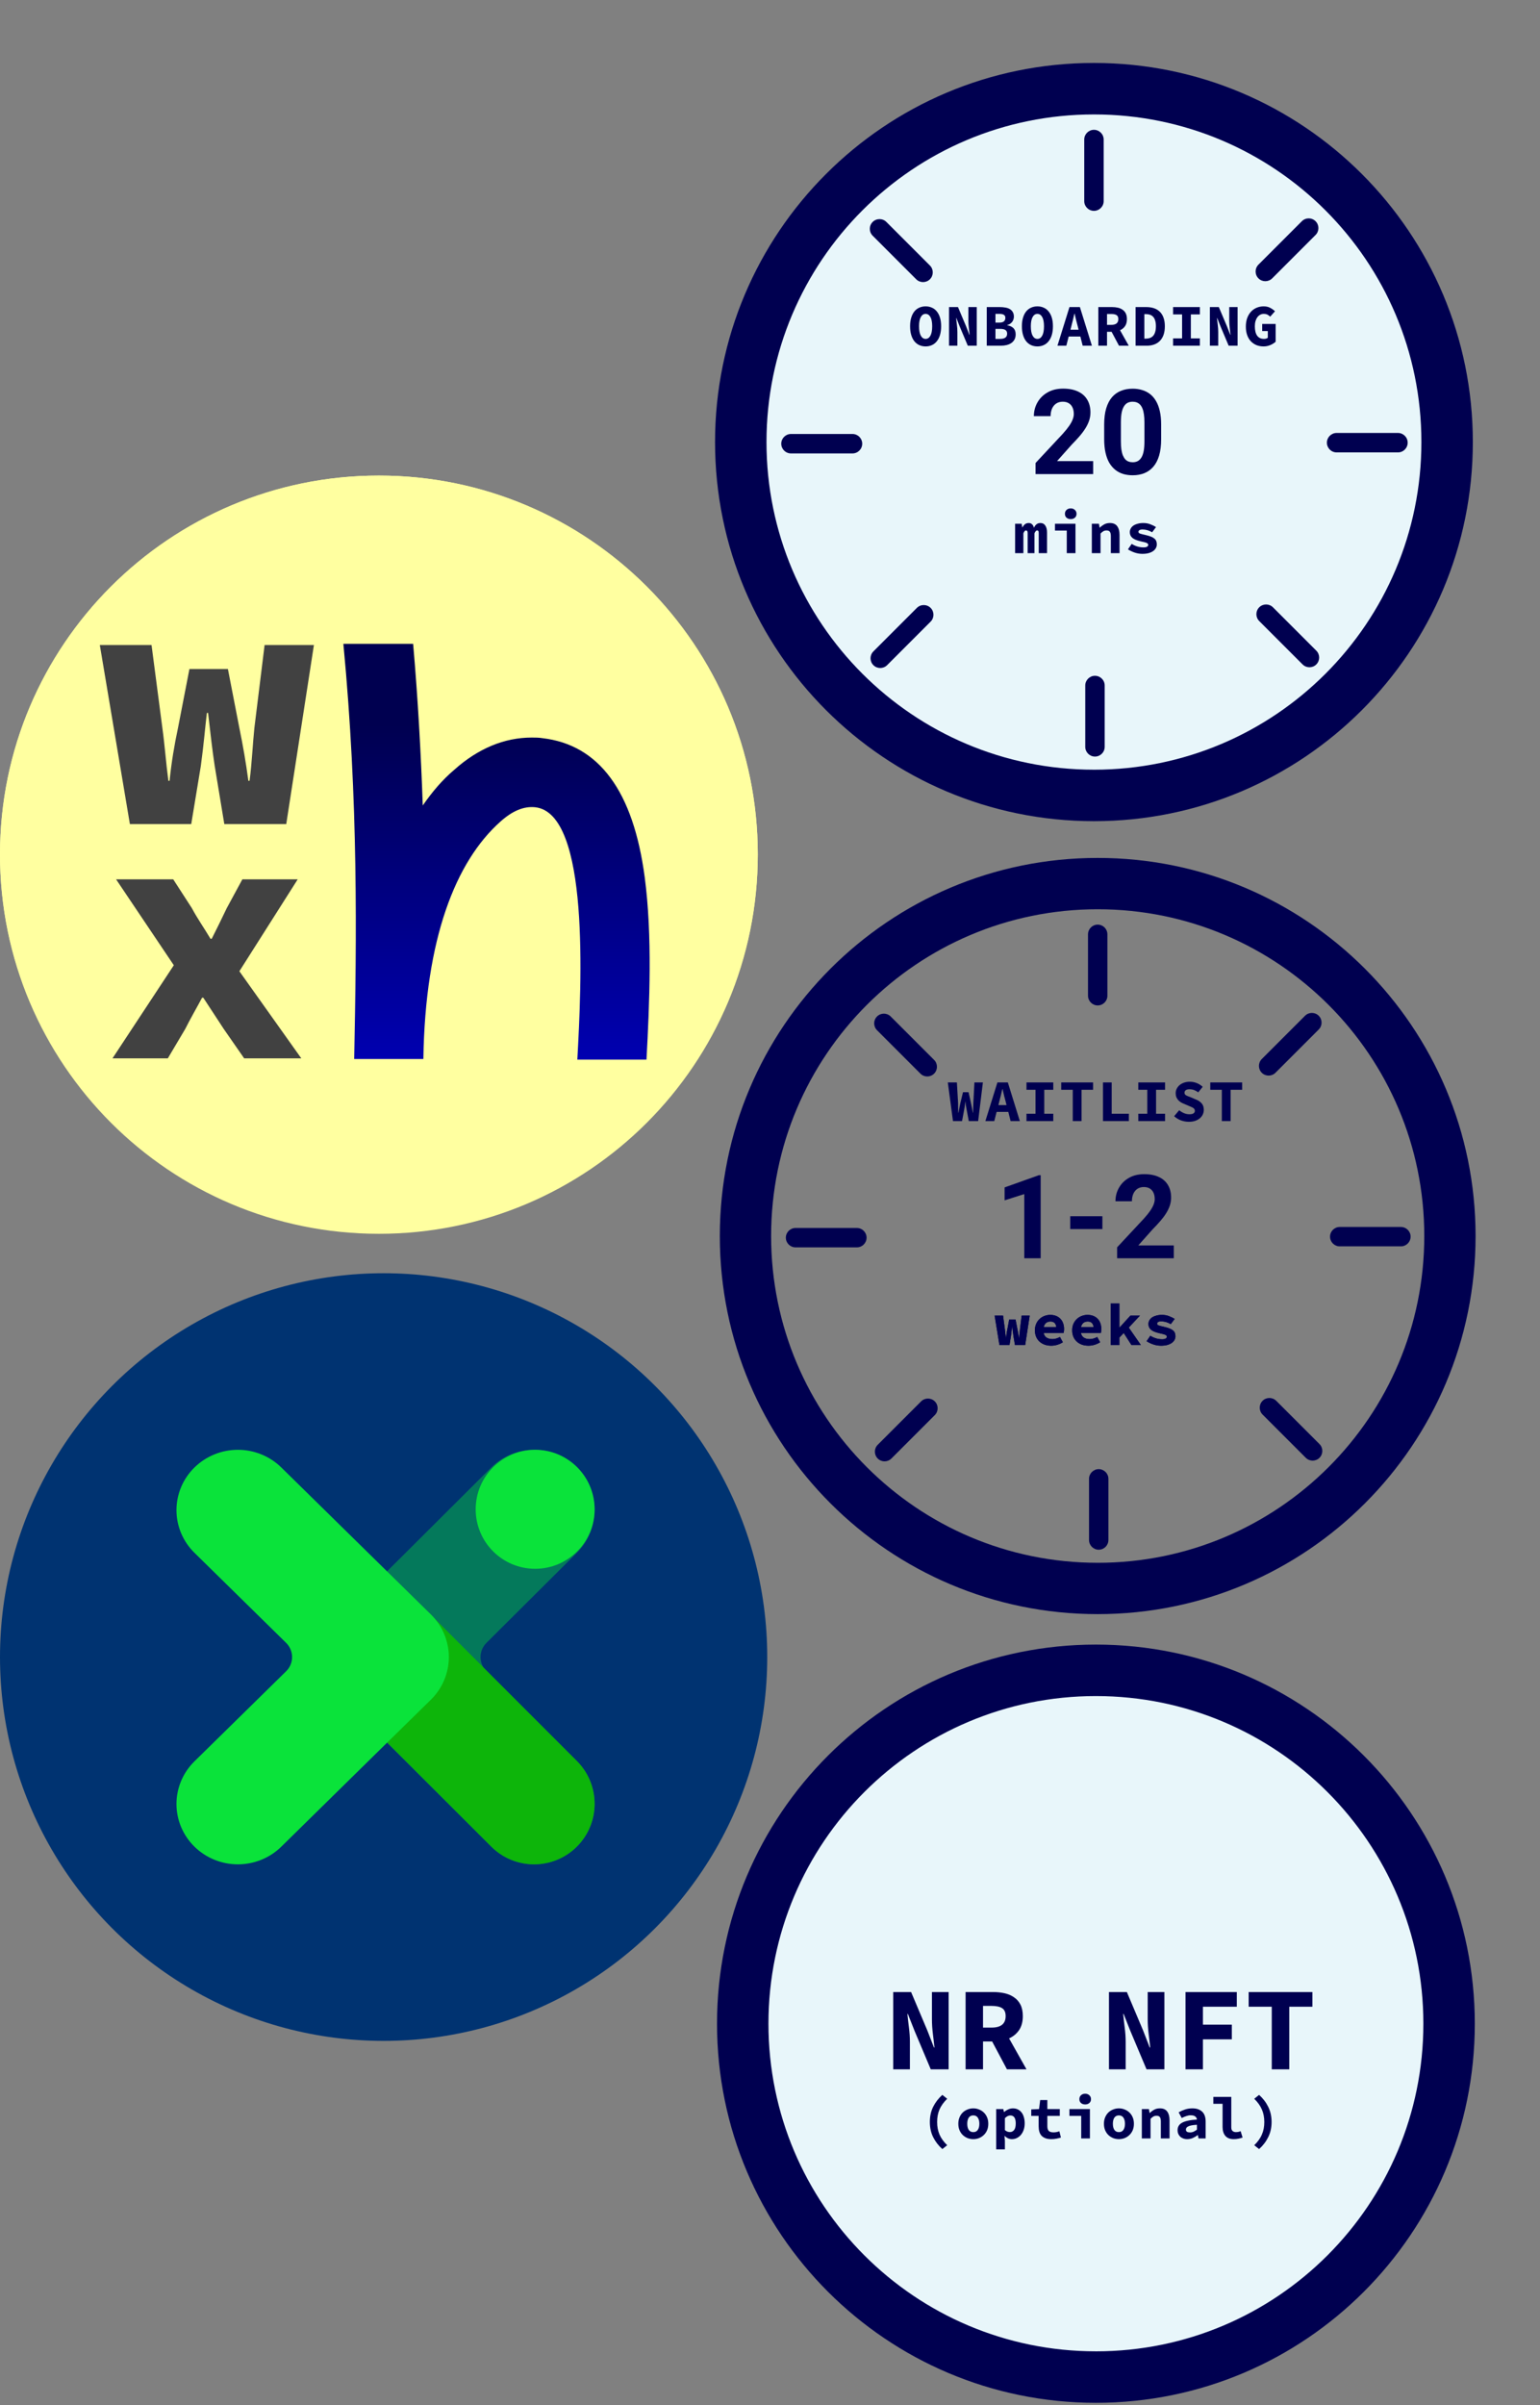 <svg width="312" height="487" viewBox="0 0 312 487" fill="none" xmlns="http://www.w3.org/2000/svg">
<rect x="0" y="0" width="312" height="487" fill="#808080" stroke="none"/>
<circle cx="77.72" cy="335.526" r="77.72" fill="#003371"/>
<path d="M116.873 297.138C115.734 296.003 114.381 295.103 112.893 294.489C111.405 293.875 109.81 293.559 108.199 293.559C106.588 293.559 104.993 293.875 103.505 294.489C102.016 295.103 100.664 296.003 99.526 297.138L69.656 326.889C68.517 328.023 67.613 329.37 66.997 330.852C66.38 332.334 66.062 333.923 66.062 335.527C66.062 337.132 66.38 338.721 66.997 340.203C67.613 341.685 68.517 343.032 69.656 344.166L99.526 373.917C100.664 375.052 102.016 375.952 103.505 376.566C104.993 377.18 106.588 377.496 108.199 377.496C109.81 377.496 111.405 377.18 112.893 376.566C114.381 375.952 115.734 375.052 116.873 373.917C118.012 372.783 118.916 371.436 119.532 369.954C120.148 368.471 120.466 366.883 120.466 365.278C120.466 363.673 120.148 362.085 119.532 360.603C118.916 359.12 118.012 357.773 116.873 356.639L98.559 338.412C98.177 338.033 97.874 337.584 97.669 337.089C97.462 336.594 97.356 336.063 97.356 335.527C97.356 334.992 97.462 334.461 97.669 333.966C97.874 333.471 98.177 333.022 98.559 332.643L116.873 314.416C118.012 313.281 118.916 311.934 119.532 310.452C120.148 308.97 120.466 307.381 120.466 305.777C120.466 304.172 120.148 302.583 119.532 301.101C118.916 299.619 118.012 298.272 116.873 297.138Z" fill="#04795B"/>
<path d="M99.528 373.903C104.318 378.693 112.084 378.693 116.874 373.903C121.664 369.114 121.664 361.347 116.874 356.558L87.001 326.684C82.211 321.894 74.445 321.894 69.655 326.684C64.865 331.474 64.865 339.24 69.655 344.03L99.528 373.903Z" fill="#0DB50A"/>
<path d="M87.289 326.889L56.992 297.138C55.837 296.003 54.465 295.103 52.956 294.489C51.446 293.875 49.828 293.559 48.194 293.559C46.56 293.559 44.942 293.875 43.433 294.489C41.923 295.103 40.552 296.003 39.397 297.138C38.241 298.272 37.325 299.619 36.699 301.101C36.074 302.583 35.752 304.172 35.752 305.777C35.752 307.381 36.074 308.97 36.699 310.452C37.325 311.934 38.241 313.281 39.397 314.416L57.959 332.643C58.346 333.022 58.652 333.471 58.862 333.966C59.071 334.461 59.179 334.992 59.179 335.527C59.179 336.063 59.071 336.594 58.862 337.089C58.652 337.584 58.346 338.033 57.959 338.412L39.397 356.639C38.241 357.773 37.325 359.12 36.699 360.603C36.074 362.085 35.752 363.673 35.752 365.278C35.752 366.883 36.074 368.471 36.699 369.954C37.325 371.436 38.241 372.783 39.397 373.917C40.552 375.052 41.923 375.952 43.433 376.566C44.942 377.18 46.56 377.496 48.194 377.496C49.828 377.496 51.446 377.18 52.956 376.566C54.465 375.952 55.837 375.052 56.992 373.917L78.484 352.799L87.289 344.166C88.444 343.032 89.361 341.685 89.986 340.203C90.611 338.721 90.933 337.132 90.933 335.527C90.933 333.923 90.611 332.334 89.986 330.852C89.361 329.37 88.444 328.023 87.289 326.889Z" fill="#0AE33A"/>
<path d="M108.42 317.652C115.073 317.652 120.466 312.258 120.466 305.605C120.466 298.952 115.073 293.559 108.42 293.559C101.767 293.559 96.373 298.952 96.373 305.605C96.373 312.258 101.767 317.652 108.42 317.652Z" fill="#0AE33A"/>
<path d="M76.762 249.591C119.157 249.591 153.524 215.275 153.524 172.944C153.524 130.613 119.157 96.297 76.762 96.297C34.367 96.297 0 130.613 0 172.944C0 215.275 34.367 249.591 76.762 249.591Z" fill="#FFFFA0"/>
<path d="M109.897 149.464C109.166 149.343 108.435 149.343 107.704 149.343C102.221 149.343 96.86 151.532 91.986 155.912C89.671 157.859 87.599 160.292 85.65 163.09C85.284 152.627 84.675 141.556 83.7 130.363H69.566C72.612 162.239 72.247 189.978 71.76 214.31V214.432H85.772C86.137 189.978 92.351 174.405 101.368 166.375C103.805 164.185 106.12 163.212 108.435 163.455C119.523 164.672 117.817 199.224 116.964 214.553H130.976C131.585 203.239 132.194 189.491 130.611 177.568C128.295 160.17 121.35 150.802 109.897 149.464Z" fill="url(#paint0_linear_0_1)"/>
<path d="M20.223 130.604H30.701L32.895 147.393C33.382 150.921 33.626 154.449 34.113 158.099H34.357C34.722 154.449 35.331 150.799 36.062 147.393L38.377 135.47H46.175L48.491 147.393C49.222 150.921 49.831 154.449 50.318 158.099H50.562C51.049 154.449 51.171 150.921 51.537 147.393L53.608 130.604H63.599L57.994 166.859H45.444L43.495 155.058C43.008 151.894 42.642 148.488 42.155 144.351H41.911C41.545 147.393 41.302 150.556 40.693 155.058L38.743 166.859H26.315L20.223 130.604Z" fill="#414141"/>
<path d="M35.215 195.445L23.518 178.047H35.093L38.871 183.887C39.967 185.955 41.429 188.023 42.648 190.091H42.892C43.866 188.145 44.963 185.955 45.938 183.887L49.105 178.047H60.315L48.496 196.661L61.046 214.302H49.471L45.328 208.341C43.988 206.272 42.526 204.082 41.186 202.014H40.942C39.845 204.082 38.627 206.151 37.53 208.341L33.997 214.302H22.787L35.215 195.445Z" fill="#414141"/>
<path d="M76.762 249.824C119.157 249.824 153.524 215.456 153.524 173.061C153.524 130.665 119.157 96.297 76.762 96.297C34.367 96.297 0 130.665 0 173.061C0 215.456 34.367 249.824 76.762 249.824Z" fill="#FFFFA0"/>
<path d="M109.897 149.464C109.166 149.343 108.435 149.343 107.704 149.343C102.221 149.343 96.86 151.532 91.986 155.912C89.671 157.859 87.599 160.292 85.65 163.09C85.284 152.627 84.675 141.556 83.7 130.363H69.566C72.612 162.239 72.247 189.978 71.76 214.31V214.432H85.772C86.137 189.978 92.351 174.405 101.368 166.375C103.805 164.185 106.12 163.212 108.435 163.455C119.523 164.672 117.817 199.224 116.964 214.553H130.976C131.585 203.239 132.194 189.491 130.611 177.568C128.295 160.17 121.35 150.802 109.897 149.464Z" fill="url(#paint1_linear_0_1)"/>
<path d="M20.223 130.604H30.701L32.895 147.393C33.382 150.921 33.626 154.449 34.113 158.099H34.357C34.722 154.449 35.331 150.799 36.062 147.393L38.377 135.47H46.175L48.491 147.393C49.222 150.921 49.831 154.449 50.318 158.099H50.562C51.049 154.449 51.171 150.921 51.537 147.393L53.608 130.604H63.599L57.994 166.859H45.444L43.495 155.058C43.008 151.894 42.642 148.488 42.155 144.351H41.911C41.545 147.393 41.302 150.556 40.693 155.058L38.743 166.859H26.315L20.223 130.604Z" fill="#414141"/>
<path d="M35.215 195.445L23.518 178.047H35.093L38.871 183.887C39.967 185.955 41.429 188.023 42.648 190.091H42.892C43.866 188.145 44.963 185.955 45.938 183.887L49.105 178.047H60.315L48.496 196.661L61.046 214.302H49.471L45.328 208.341C43.988 206.272 42.526 204.082 41.186 202.014H40.942C39.845 204.082 38.627 206.151 37.53 208.341L33.997 214.302H22.787L35.215 195.445Z" fill="#414141"/>
<circle cx="223.005" cy="409.917" r="69.013" fill="#E8F6FA"/>
<path d="M222.028 333C179.634 333 145.266 367.368 145.266 409.763C145.266 452.158 179.634 486.526 222.028 486.526C264.423 486.526 298.791 452.158 298.791 409.763C298.791 367.368 264.423 333 222.028 333ZM222.028 476.102C185.389 476.102 155.687 446.4 155.687 409.761C155.687 373.122 185.389 343.422 222.028 343.422C258.667 343.422 288.37 373.124 288.37 409.763C288.37 446.402 258.667 476.104 222.028 476.104V476.102Z" fill="#000050"/>
<path d="M180.961 419V403.352H184.585L187.873 411.128L189.217 414.584H189.313C189.233 413.752 189.129 412.832 189.001 411.824C188.873 410.8 188.809 409.824 188.809 408.896V403.352H192.193V419H188.569L185.281 411.2L183.937 407.792H183.841C183.921 408.656 184.025 409.584 184.153 410.576C184.281 411.568 184.345 412.528 184.345 413.456V419H180.961ZM195.628 419V403.352H201.172C202.004 403.352 202.78 403.432 203.5 403.592C204.236 403.752 204.876 404.024 205.42 404.408C205.98 404.776 206.42 405.272 206.74 405.896C207.06 406.52 207.22 407.296 207.22 408.224C207.22 409.376 206.964 410.328 206.452 411.08C205.94 411.816 205.268 412.368 204.436 412.736L207.964 419H204.004L201.004 413.36H199.156V419H195.628ZM199.156 410.552H200.884C202.788 410.552 203.74 409.776 203.74 408.224C203.74 407.456 203.5 406.92 203.02 406.616C202.54 406.312 201.828 406.16 200.884 406.16H199.156V410.552ZM224.674 419V403.352H228.298L231.586 411.128L232.93 414.584H233.026C232.946 413.752 232.842 412.832 232.714 411.824C232.586 410.8 232.522 409.824 232.522 408.896V403.352H235.906V419H232.282L228.994 411.2L227.65 407.792H227.554C227.634 408.656 227.738 409.584 227.866 410.576C227.994 411.568 228.058 412.528 228.058 413.456V419H224.674ZM240.181 419V403.352H250.573V406.328H243.709V409.952H249.565V412.928H243.709V419H240.181ZM257.656 419V406.328H252.976V403.352H265.888V406.328H261.208V419H257.656Z" fill="#000050"/>
<path d="M190.916 435.148C190.132 434.452 189.512 433.648 189.056 432.736C188.608 431.824 188.384 430.8 188.384 429.664C188.384 428.528 188.608 427.504 189.056 426.592C189.512 425.68 190.132 424.876 190.916 424.18L191.9 424.96C191.188 425.656 190.668 426.38 190.34 427.132C190.02 427.876 189.86 428.72 189.86 429.664C189.86 430.136 189.9 430.584 189.98 431.008C190.06 431.424 190.18 431.824 190.34 432.208C190.508 432.592 190.72 432.96 190.976 433.312C191.232 433.672 191.54 434.024 191.9 434.368L190.916 435.148ZM197.188 433.144C196.796 433.144 196.416 433.076 196.048 432.94C195.688 432.796 195.364 432.592 195.076 432.328C194.796 432.064 194.572 431.74 194.404 431.356C194.236 430.964 194.152 430.52 194.152 430.024C194.152 429.528 194.236 429.088 194.404 428.704C194.572 428.312 194.796 427.984 195.076 427.72C195.364 427.456 195.688 427.256 196.048 427.12C196.416 426.976 196.796 426.904 197.188 426.904C197.58 426.904 197.956 426.976 198.316 427.12C198.684 427.256 199.008 427.456 199.288 427.72C199.576 427.984 199.804 428.312 199.972 428.704C200.14 429.088 200.224 429.528 200.224 430.024C200.224 430.52 200.14 430.964 199.972 431.356C199.804 431.74 199.576 432.064 199.288 432.328C199.008 432.592 198.684 432.796 198.316 432.94C197.956 433.076 197.58 433.144 197.188 433.144ZM197.188 431.716C197.596 431.716 197.9 431.564 198.1 431.26C198.308 430.956 198.412 430.544 198.412 430.024C198.412 429.504 198.308 429.092 198.1 428.788C197.9 428.484 197.596 428.332 197.188 428.332C196.78 428.332 196.472 428.484 196.264 428.788C196.064 429.092 195.964 429.504 195.964 430.024C195.964 430.544 196.064 430.956 196.264 431.26C196.472 431.564 196.78 431.716 197.188 431.716ZM201.827 435.208V427.048H203.267L203.399 427.648H203.435C203.675 427.432 203.951 427.256 204.263 427.12C204.575 426.976 204.891 426.904 205.211 426.904C205.579 426.904 205.911 426.976 206.207 427.12C206.503 427.264 206.755 427.468 206.963 427.732C207.171 427.996 207.327 428.316 207.431 428.692C207.543 429.06 207.599 429.472 207.599 429.928C207.599 430.44 207.527 430.896 207.383 431.296C207.239 431.688 207.047 432.024 206.807 432.304C206.567 432.576 206.291 432.784 205.979 432.928C205.675 433.072 205.355 433.144 205.019 433.144C204.475 433.144 203.987 432.928 203.555 432.496H203.507L203.591 433.468V435.208H201.827ZM204.611 431.704C204.947 431.704 205.227 431.568 205.451 431.296C205.675 431.016 205.787 430.568 205.787 429.952C205.787 428.88 205.423 428.344 204.695 428.344C204.319 428.344 203.951 428.528 203.591 428.896V431.308C203.759 431.452 203.931 431.556 204.107 431.62C204.291 431.676 204.459 431.704 204.611 431.704ZM212.995 433.144C212.523 433.144 212.123 433.08 211.795 432.952C211.467 432.824 211.199 432.648 210.991 432.424C210.791 432.192 210.647 431.916 210.559 431.596C210.471 431.276 210.427 430.92 210.427 430.528V428.428H208.927V427.12L210.511 427.048L210.739 425.224H212.191V427.048H214.711V428.428H212.191V430.516C212.191 430.972 212.291 431.296 212.491 431.488C212.691 431.672 213.011 431.764 213.451 431.764C213.675 431.764 213.879 431.744 214.063 431.704C214.255 431.664 214.443 431.612 214.627 431.548L214.939 432.82C214.675 432.9 214.383 432.972 214.063 433.036C213.751 433.108 213.395 433.144 212.995 433.144ZM219.051 433V428.428H216.663V427.048H220.815V433H219.051ZM219.855 426.112C219.511 426.112 219.227 426.016 219.003 425.824C218.787 425.632 218.679 425.372 218.679 425.044C218.679 424.716 218.787 424.452 219.003 424.252C219.227 424.044 219.511 423.94 219.855 423.94C220.199 423.94 220.479 424.044 220.695 424.252C220.919 424.452 221.031 424.716 221.031 425.044C221.031 425.372 220.919 425.632 220.695 425.824C220.479 426.016 220.199 426.112 219.855 426.112ZM226.69 433.144C226.298 433.144 225.918 433.076 225.55 432.94C225.19 432.796 224.866 432.592 224.578 432.328C224.298 432.064 224.074 431.74 223.906 431.356C223.738 430.964 223.654 430.52 223.654 430.024C223.654 429.528 223.738 429.088 223.906 428.704C224.074 428.312 224.298 427.984 224.578 427.72C224.866 427.456 225.19 427.256 225.55 427.12C225.918 426.976 226.298 426.904 226.69 426.904C227.082 426.904 227.458 426.976 227.818 427.12C228.186 427.256 228.51 427.456 228.79 427.72C229.078 427.984 229.306 428.312 229.474 428.704C229.642 429.088 229.726 429.528 229.726 430.024C229.726 430.52 229.642 430.964 229.474 431.356C229.306 431.74 229.078 432.064 228.79 432.328C228.51 432.592 228.186 432.796 227.818 432.94C227.458 433.076 227.082 433.144 226.69 433.144ZM226.69 431.716C227.098 431.716 227.402 431.564 227.602 431.26C227.81 430.956 227.914 430.544 227.914 430.024C227.914 429.504 227.81 429.092 227.602 428.788C227.402 428.484 227.098 428.332 226.69 428.332C226.282 428.332 225.974 428.484 225.766 428.788C225.566 429.092 225.466 429.504 225.466 430.024C225.466 430.544 225.566 430.956 225.766 431.26C225.974 431.564 226.282 431.716 226.69 431.716ZM231.33 433V427.048H232.77L232.902 427.84H232.95C233.206 427.584 233.498 427.364 233.826 427.18C234.162 426.996 234.554 426.904 235.002 426.904C235.674 426.904 236.166 427.12 236.478 427.552C236.79 427.984 236.946 428.576 236.946 429.328V433H235.182V429.556C235.182 429.156 235.118 428.864 234.99 428.68C234.862 428.496 234.634 428.404 234.306 428.404C234.066 428.404 233.854 428.456 233.67 428.56C233.494 428.664 233.302 428.82 233.094 429.028V433H231.33ZM240.529 433.144C240.225 433.144 239.953 433.096 239.713 433C239.473 432.912 239.269 432.788 239.101 432.628C238.933 432.46 238.801 432.268 238.705 432.052C238.617 431.836 238.573 431.6 238.573 431.344C238.573 431.008 238.645 430.716 238.789 430.468C238.933 430.212 239.161 429.996 239.473 429.82C239.793 429.644 240.201 429.504 240.697 429.4C241.193 429.288 241.793 429.212 242.497 429.172C242.465 428.9 242.345 428.688 242.137 428.536C241.937 428.384 241.633 428.308 241.225 428.308C240.937 428.308 240.645 428.36 240.349 428.464C240.061 428.56 239.749 428.692 239.413 428.86L238.789 427.708C239.197 427.476 239.633 427.284 240.097 427.132C240.569 426.98 241.061 426.904 241.573 426.904C242.405 426.904 243.061 427.124 243.541 427.564C244.021 428.004 244.261 428.68 244.261 429.592V433H242.821L242.689 432.328H242.641C242.337 432.56 242.005 432.756 241.645 432.916C241.285 433.068 240.913 433.144 240.529 433.144ZM241.093 431.776C241.357 431.776 241.605 431.724 241.837 431.62C242.069 431.508 242.289 431.372 242.497 431.212V430.228C242.057 430.252 241.693 430.292 241.405 430.348C241.117 430.404 240.889 430.476 240.721 430.564C240.553 430.644 240.433 430.74 240.361 430.852C240.297 430.964 240.265 431.084 240.265 431.212C240.265 431.404 240.337 431.548 240.481 431.644C240.633 431.732 240.837 431.776 241.093 431.776ZM249.957 433.144C249.205 433.144 248.637 432.924 248.253 432.484C247.877 432.036 247.689 431.432 247.689 430.672V425.98H245.817V424.588H249.453V430.744C249.453 430.928 249.477 431.084 249.525 431.212C249.581 431.332 249.653 431.432 249.741 431.512C249.837 431.584 249.941 431.636 250.053 431.668C250.173 431.7 250.297 431.716 250.425 431.716C250.561 431.716 250.701 431.704 250.845 431.68C250.997 431.648 251.165 431.596 251.349 431.524L251.745 432.82C251.585 432.868 251.437 432.912 251.301 432.952C251.165 432.992 251.029 433.024 250.893 433.048C250.757 433.08 250.613 433.104 250.461 433.12C250.309 433.136 250.141 433.144 249.957 433.144ZM255.088 435.148L254.104 434.368C254.464 434.024 254.772 433.672 255.028 433.312C255.284 432.96 255.492 432.592 255.652 432.208C255.82 431.824 255.944 431.424 256.024 431.008C256.104 430.584 256.144 430.136 256.144 429.664C256.144 428.72 255.98 427.876 255.652 427.132C255.332 426.38 254.816 425.656 254.104 424.96L255.088 424.18C255.872 424.876 256.488 425.68 256.936 426.592C257.392 427.504 257.62 428.528 257.62 429.664C257.62 430.8 257.392 431.824 256.936 432.736C256.488 433.648 255.872 434.452 255.088 435.148Z" fill="#000050"/>
<circle cx="223.728" cy="89.982" r="69.013" fill="#E8F6FA"/>
<path d="M221.632 42.693C222.717 42.693 223.6 41.811 223.6 40.726V28.253C223.6 27.168 222.717 26.285 221.632 26.285C220.547 26.285 219.664 27.168 219.664 28.253V40.726C219.664 41.811 220.547 42.693 221.632 42.693Z" fill="#000050"/>
<path d="M172.714 87.875H160.249C159.164 87.875 158.281 88.758 158.281 89.843C158.281 90.928 159.164 91.811 160.249 91.811H172.714C173.799 91.811 174.682 90.928 174.682 89.843C174.682 88.758 173.799 87.875 172.714 87.875Z" fill="#000050"/>
<path d="M221.839 136.834C220.754 136.834 219.871 137.717 219.871 138.802V151.224C219.871 152.309 220.754 153.192 221.839 153.192C222.924 153.192 223.807 152.309 223.807 151.224V138.802C223.807 137.717 222.924 136.834 221.839 136.834Z" fill="#000050"/>
<path d="M283.224 87.668H270.794C269.709 87.668 268.826 88.551 268.826 89.636C268.826 90.721 269.709 91.604 270.794 91.604H283.224C284.309 91.604 285.192 90.721 285.192 89.636C285.192 88.551 284.309 87.668 283.224 87.668Z" fill="#000050"/>
<path d="M188.4 56.545C189.167 55.778 189.167 54.529 188.4 53.762L179.581 44.943C178.813 44.175 177.565 44.175 176.798 44.943C176.03 45.71 176.03 46.958 176.798 47.725L185.617 56.545C186.385 57.312 187.633 57.312 188.4 56.545Z" fill="#000050"/>
<path d="M185.758 123.088L176.944 131.902C176.177 132.669 176.177 133.917 176.944 134.684C177.712 135.452 178.96 135.452 179.727 134.684L188.541 125.87C189.308 125.103 189.308 123.855 188.541 123.088C187.774 122.32 186.525 122.32 185.758 123.088Z" fill="#000050"/>
<path d="M255.116 122.968C254.349 123.735 254.349 124.983 255.116 125.751L263.9 134.535C264.667 135.302 265.916 135.302 266.683 134.535C267.45 133.767 267.45 132.519 266.683 131.752L257.899 122.968C257.132 122.201 255.883 122.201 255.116 122.968Z" fill="#000050"/>
<path d="M263.749 44.794L254.96 53.583C254.192 54.35 254.192 55.599 254.96 56.366C255.727 57.133 256.975 57.133 257.743 56.366L266.532 47.577C267.3 46.809 267.3 45.561 266.532 44.794C265.765 44.026 264.517 44.026 263.749 44.794Z" fill="#000050"/>
<path d="M221.63 12.748C179.235 12.748 144.867 47.116 144.867 89.511C144.867 131.906 179.235 166.274 221.63 166.274C264.025 166.274 298.393 131.906 298.393 89.511C298.393 47.116 264.025 12.748 221.63 12.748ZM221.63 155.85C184.991 155.85 155.289 126.148 155.289 89.509C155.289 52.87 184.991 23.17 221.63 23.17C258.269 23.17 287.971 52.872 287.971 89.511C287.971 126.15 258.269 155.852 221.63 155.852V155.85Z" fill="#000050"/>
<path d="M221.472 93.363V96H209.8V93.75L215.32 87.832C215.875 87.215 216.312 86.672 216.633 86.203C216.953 85.727 217.183 85.301 217.324 84.926C217.472 84.543 217.547 84.18 217.547 83.836C217.547 83.32 217.461 82.879 217.289 82.512C217.117 82.137 216.863 81.848 216.527 81.644C216.199 81.441 215.793 81.34 215.308 81.34C214.793 81.34 214.347 81.465 213.972 81.715C213.605 81.965 213.324 82.312 213.129 82.758C212.941 83.203 212.847 83.707 212.847 84.269H209.461C209.461 83.254 209.703 82.324 210.187 81.481C210.672 80.629 211.355 79.953 212.238 79.453C213.121 78.945 214.168 78.691 215.379 78.691C216.574 78.691 217.582 78.887 218.402 79.277C219.23 79.66 219.855 80.215 220.277 80.941C220.707 81.66 220.922 82.519 220.922 83.519C220.922 84.082 220.832 84.633 220.652 85.172C220.472 85.703 220.215 86.234 219.879 86.766C219.55 87.289 219.152 87.82 218.683 88.359C218.215 88.898 217.695 89.457 217.125 90.035L214.16 93.363H221.472ZM235.246 85.969V88.922C235.246 90.203 235.11 91.309 234.836 92.238C234.563 93.16 234.168 93.918 233.653 94.512C233.145 95.098 232.539 95.531 231.836 95.812C231.133 96.094 230.352 96.234 229.492 96.234C228.805 96.234 228.164 96.148 227.571 95.977C226.977 95.797 226.442 95.519 225.965 95.144C225.496 94.769 225.09 94.297 224.746 93.727C224.41 93.148 224.153 92.461 223.973 91.664C223.793 90.867 223.703 89.953 223.703 88.922V85.969C223.703 84.688 223.84 83.59 224.114 82.676C224.395 81.754 224.789 81 225.297 80.414C225.813 79.828 226.422 79.398 227.125 79.125C227.828 78.844 228.61 78.703 229.469 78.703C230.157 78.703 230.793 78.793 231.379 78.973C231.973 79.144 232.508 79.414 232.985 79.781C233.461 80.148 233.867 80.621 234.203 81.199C234.539 81.769 234.797 82.453 234.977 83.25C235.157 84.039 235.246 84.945 235.246 85.969ZM231.86 89.367V85.512C231.86 84.894 231.825 84.356 231.754 83.894C231.692 83.434 231.594 83.043 231.461 82.723C231.328 82.394 231.164 82.129 230.969 81.926C230.774 81.723 230.551 81.574 230.301 81.481C230.051 81.387 229.774 81.34 229.469 81.34C229.086 81.34 228.746 81.414 228.45 81.562C228.16 81.711 227.914 81.949 227.711 82.277C227.508 82.598 227.352 83.027 227.242 83.566C227.141 84.098 227.09 84.746 227.09 85.512V89.367C227.09 89.984 227.121 90.527 227.184 90.996C227.254 91.465 227.356 91.867 227.489 92.203C227.629 92.531 227.793 92.801 227.981 93.012C228.176 93.215 228.399 93.363 228.649 93.457C228.907 93.551 229.188 93.598 229.492 93.598C229.867 93.598 230.2 93.523 230.489 93.375C230.785 93.219 231.035 92.977 231.239 92.648C231.45 92.312 231.606 91.875 231.707 91.336C231.809 90.797 231.86 90.141 231.86 89.367Z" fill="#000050"/>
<path d="M205.657 112V106.048H206.989L207.109 106.78H207.157C207.269 106.54 207.425 106.336 207.625 106.168C207.825 105.992 208.097 105.904 208.441 105.904C208.697 105.904 208.913 105.988 209.089 106.156C209.273 106.316 209.401 106.556 209.473 106.876C209.585 106.604 209.745 106.376 209.953 106.192C210.169 106 210.449 105.904 210.793 105.904C211.225 105.904 211.553 106.076 211.777 106.42C212.009 106.756 212.125 107.224 212.125 107.824V112H210.445V107.944C210.445 107.76 210.421 107.624 210.373 107.536C210.325 107.448 210.241 107.404 210.121 107.404C210.009 107.404 209.913 107.452 209.833 107.548C209.753 107.644 209.669 107.788 209.581 107.98V112H208.201V107.944C208.201 107.584 208.089 107.404 207.865 107.404C207.753 107.404 207.657 107.452 207.577 107.548C207.497 107.644 207.417 107.788 207.337 107.98V112H205.657ZM216.123 112V107.428H213.735V106.048H217.887V112H216.123ZM216.927 105.112C216.583 105.112 216.299 105.016 216.075 104.824C215.859 104.632 215.751 104.372 215.751 104.044C215.751 103.716 215.859 103.452 216.075 103.252C216.299 103.044 216.583 102.94 216.927 102.94C217.271 102.94 217.551 103.044 217.767 103.252C217.991 103.452 218.103 103.716 218.103 104.044C218.103 104.372 217.991 104.632 217.767 104.824C217.551 105.016 217.271 105.112 216.927 105.112ZM221.201 112V106.048H222.641L222.773 106.84H222.821C223.077 106.584 223.369 106.364 223.697 106.18C224.033 105.996 224.425 105.904 224.873 105.904C225.545 105.904 226.037 106.12 226.349 106.552C226.661 106.984 226.817 107.576 226.817 108.328V112H225.053V108.556C225.053 108.156 224.989 107.864 224.861 107.68C224.733 107.496 224.505 107.404 224.177 107.404C223.937 107.404 223.725 107.456 223.541 107.56C223.365 107.664 223.173 107.82 222.965 108.028V112H221.201ZM231.439 112.144C230.903 112.144 230.379 112.056 229.867 111.88C229.355 111.704 228.907 111.488 228.523 111.232L229.279 110.128C229.647 110.36 230.031 110.536 230.431 110.656C230.831 110.776 231.247 110.836 231.679 110.836C232.007 110.836 232.247 110.788 232.399 110.692C232.551 110.596 232.627 110.476 232.627 110.332C232.627 110.252 232.603 110.18 232.555 110.116C232.515 110.052 232.439 109.996 232.327 109.948C232.223 109.892 232.075 109.84 231.883 109.792C231.691 109.744 231.451 109.688 231.163 109.624C230.355 109.448 229.775 109.212 229.423 108.916C229.071 108.612 228.895 108.228 228.895 107.764C228.895 107.492 228.959 107.24 229.087 107.008C229.215 106.776 229.395 106.58 229.627 106.42C229.867 106.26 230.155 106.136 230.491 106.048C230.827 105.952 231.207 105.904 231.631 105.904C232.167 105.904 232.651 105.992 233.083 106.168C233.523 106.336 233.899 106.52 234.211 106.72L233.419 107.776C233.115 107.592 232.799 107.452 232.471 107.356C232.143 107.26 231.811 107.212 231.475 107.212C231.195 107.212 230.987 107.256 230.851 107.344C230.715 107.432 230.647 107.544 230.647 107.68C230.647 107.848 230.751 107.968 230.959 108.04C231.167 108.112 231.523 108.204 232.027 108.316C232.483 108.42 232.863 108.532 233.167 108.652C233.471 108.772 233.711 108.908 233.887 109.06C234.063 109.212 234.187 109.384 234.259 109.576C234.331 109.768 234.367 109.984 234.367 110.224C234.367 110.496 234.303 110.748 234.175 110.98C234.047 111.212 233.859 111.416 233.611 111.592C233.371 111.76 233.067 111.896 232.699 112C232.339 112.096 231.919 112.144 231.439 112.144Z" fill="#000050"/>
<path d="M187.528 70.144C187.064 70.144 186.636 70.056 186.244 69.88C185.86 69.704 185.528 69.444 185.248 69.1C184.976 68.756 184.764 68.332 184.612 67.828C184.46 67.316 184.384 66.724 184.384 66.052C184.384 65.396 184.46 64.82 184.612 64.324C184.764 63.82 184.976 63.4 185.248 63.064C185.528 62.72 185.86 62.464 186.244 62.296C186.636 62.12 187.064 62.032 187.528 62.032C187.992 62.032 188.416 62.12 188.8 62.296C189.192 62.464 189.524 62.72 189.796 63.064C190.076 63.4 190.292 63.82 190.444 64.324C190.596 64.82 190.672 65.396 190.672 66.052C190.672 66.724 190.596 67.316 190.444 67.828C190.292 68.332 190.076 68.756 189.796 69.1C189.524 69.444 189.192 69.704 188.8 69.88C188.416 70.056 187.992 70.144 187.528 70.144ZM187.528 68.62C187.936 68.62 188.26 68.404 188.5 67.972C188.74 67.54 188.86 66.9 188.86 66.052C188.86 65.236 188.74 64.616 188.5 64.192C188.26 63.768 187.936 63.556 187.528 63.556C187.12 63.556 186.796 63.768 186.556 64.192C186.316 64.616 186.196 65.236 186.196 66.052C186.196 66.9 186.316 67.54 186.556 67.972C186.796 68.404 187.12 68.62 187.528 68.62ZM192.27 70V62.176H194.082L195.726 66.064L196.398 67.792H196.446C196.406 67.376 196.354 66.916 196.29 66.412C196.226 65.9 196.194 65.412 196.194 64.948V62.176H197.886V70H196.074L194.43 66.1L193.758 64.396H193.71C193.75 64.828 193.802 65.292 193.866 65.788C193.93 66.284 193.962 66.764 193.962 67.228V70H192.27ZM199.915 70V62.176H202.543C202.951 62.176 203.327 62.208 203.671 62.272C204.023 62.328 204.327 62.432 204.583 62.584C204.839 62.736 205.039 62.936 205.183 63.184C205.335 63.432 205.411 63.744 205.411 64.12C205.411 64.296 205.383 64.472 205.327 64.648C205.279 64.824 205.199 64.988 205.087 65.14C204.975 65.292 204.835 65.428 204.667 65.548C204.499 65.668 204.299 65.756 204.067 65.812V65.86C204.627 65.964 205.051 66.164 205.339 66.46C205.627 66.756 205.771 67.168 205.771 67.696C205.771 68.096 205.695 68.44 205.543 68.728C205.391 69.016 205.179 69.256 204.907 69.448C204.635 69.632 204.315 69.772 203.947 69.868C203.587 69.956 203.195 70 202.771 70H199.915ZM201.679 65.32H202.459C202.891 65.32 203.203 65.236 203.395 65.068C203.587 64.9 203.683 64.664 203.683 64.36C203.683 64.072 203.583 63.868 203.383 63.748C203.191 63.62 202.887 63.556 202.471 63.556H201.679V65.32ZM201.679 68.62H202.627C203.571 68.62 204.043 68.268 204.043 67.564C204.043 67.22 203.927 66.972 203.695 66.82C203.471 66.668 203.115 66.592 202.627 66.592H201.679V68.62ZM210.177 70.144C209.713 70.144 209.285 70.056 208.893 69.88C208.509 69.704 208.177 69.444 207.897 69.1C207.625 68.756 207.413 68.332 207.261 67.828C207.109 67.316 207.033 66.724 207.033 66.052C207.033 65.396 207.109 64.82 207.261 64.324C207.413 63.82 207.625 63.4 207.897 63.064C208.177 62.72 208.509 62.464 208.893 62.296C209.285 62.12 209.713 62.032 210.177 62.032C210.641 62.032 211.065 62.12 211.449 62.296C211.841 62.464 212.173 62.72 212.445 63.064C212.725 63.4 212.941 63.82 213.093 64.324C213.245 64.82 213.321 65.396 213.321 66.052C213.321 66.724 213.245 67.316 213.093 67.828C212.941 68.332 212.725 68.756 212.445 69.1C212.173 69.444 211.841 69.704 211.449 69.88C211.065 70.056 210.641 70.144 210.177 70.144ZM210.177 68.62C210.585 68.62 210.909 68.404 211.149 67.972C211.389 67.54 211.509 66.9 211.509 66.052C211.509 65.236 211.389 64.616 211.149 64.192C210.909 63.768 210.585 63.556 210.177 63.556C209.769 63.556 209.445 63.768 209.205 64.192C208.965 64.616 208.845 65.236 208.845 66.052C208.845 66.9 208.965 67.54 209.205 67.972C209.445 68.404 209.769 68.62 210.177 68.62ZM217.055 66.04L216.875 66.76H218.519L218.339 66.04C218.235 65.648 218.127 65.236 218.015 64.804C217.903 64.364 217.803 63.936 217.715 63.52H217.667C217.571 63.936 217.471 64.364 217.367 64.804C217.263 65.236 217.159 65.648 217.055 66.04ZM214.235 70L216.671 62.176H218.783L221.219 70H219.347L218.879 68.14H216.515L216.035 70H214.235ZM222.517 70V62.176H225.289C225.705 62.176 226.093 62.216 226.453 62.296C226.821 62.376 227.141 62.512 227.413 62.704C227.693 62.888 227.913 63.136 228.073 63.448C228.233 63.76 228.313 64.148 228.313 64.612C228.313 65.188 228.185 65.664 227.929 66.04C227.673 66.408 227.337 66.684 226.921 66.868L228.685 70H226.705L225.205 67.18H224.281V70H222.517ZM224.281 65.776H225.145C226.097 65.776 226.573 65.388 226.573 64.612C226.573 64.228 226.453 63.96 226.213 63.808C225.973 63.656 225.617 63.58 225.145 63.58H224.281V65.776ZM230.067 70V62.176H232.227C232.795 62.176 233.311 62.252 233.775 62.404C234.239 62.556 234.635 62.792 234.963 63.112C235.291 63.424 235.543 63.824 235.719 64.312C235.903 64.8 235.995 65.38 235.995 66.052C235.995 66.724 235.907 67.308 235.731 67.804C235.555 68.3 235.303 68.712 234.975 69.04C234.655 69.36 234.271 69.6 233.823 69.76C233.375 69.92 232.879 70 232.335 70H230.067ZM231.843 68.572H232.131C232.435 68.572 232.711 68.528 232.959 68.44C233.215 68.352 233.431 68.212 233.607 68.02C233.791 67.82 233.931 67.56 234.027 67.24C234.131 66.92 234.183 66.524 234.183 66.052C234.183 65.588 234.131 65.2 234.027 64.888C233.931 64.568 233.791 64.316 233.607 64.132C233.431 63.94 233.215 63.804 232.959 63.724C232.711 63.644 232.435 63.604 232.131 63.604H231.843V68.572ZM237.665 70V68.512H239.489V63.664H237.665V62.176H243.089V63.664H241.265V68.512H243.089V70H237.665ZM245.119 70V62.176H246.931L248.575 66.064L249.247 67.792H249.295C249.255 67.376 249.203 66.916 249.139 66.412C249.075 65.9 249.043 65.412 249.043 64.948V62.176H250.735V70H248.923L247.279 66.1L246.607 64.396H246.559C246.599 64.828 246.651 65.292 246.715 65.788C246.779 66.284 246.811 66.764 246.811 67.228V70H245.119ZM255.993 70.144C255.489 70.144 255.017 70.06 254.577 69.892C254.145 69.716 253.765 69.46 253.437 69.124C253.117 68.788 252.865 68.372 252.681 67.876C252.497 67.372 252.405 66.792 252.405 66.136C252.405 65.48 252.497 64.9 252.681 64.396C252.873 63.884 253.129 63.456 253.449 63.112C253.777 62.76 254.161 62.492 254.601 62.308C255.041 62.124 255.513 62.032 256.017 62.032C256.545 62.032 256.993 62.136 257.361 62.344C257.737 62.544 258.053 62.772 258.309 63.028L257.337 64.12C257.169 63.952 256.985 63.816 256.785 63.712C256.585 63.608 256.329 63.556 256.017 63.556C255.761 63.556 255.525 63.616 255.309 63.736C255.093 63.848 254.905 64.012 254.745 64.228C254.585 64.444 254.457 64.708 254.361 65.02C254.273 65.332 254.229 65.684 254.229 66.076C254.229 66.884 254.381 67.512 254.685 67.96C254.997 68.4 255.465 68.62 256.089 68.62C256.241 68.62 256.385 68.6 256.521 68.56C256.657 68.52 256.769 68.46 256.857 68.38V67.036H255.717V65.596H258.441V69.196C258.177 69.444 257.829 69.664 257.397 69.856C256.965 70.048 256.497 70.144 255.993 70.144Z" fill="#000050"/>
<path d="M189.25 217.393C190.016 216.627 190.016 215.383 189.25 214.617L180.454 205.821C179.689 205.056 178.444 205.056 177.679 205.821C176.913 206.587 176.913 207.831 177.679 208.597L186.475 217.393C187.24 218.158 188.485 218.158 189.25 217.393Z" fill="#000050"/>
<path d="M186.614 283.757L177.823 292.548C177.058 293.313 177.058 294.558 177.823 295.323C178.589 296.089 179.833 296.089 180.599 295.323L189.389 286.533C190.155 285.768 190.155 284.523 189.389 283.757C188.624 282.992 187.379 282.992 186.614 283.757Z" fill="#000050"/>
<path d="M255.79 283.642C255.025 284.407 255.025 285.652 255.79 286.417L264.551 295.178C265.316 295.943 266.561 295.943 267.326 295.178C268.091 294.412 268.091 293.167 267.326 292.402L258.566 283.642C257.8 282.876 256.555 282.876 255.79 283.642Z" fill="#000050"/>
<path d="M264.398 205.674L255.632 214.44C254.867 215.206 254.867 216.451 255.632 217.216C256.397 217.981 257.642 217.981 258.407 217.216L267.173 208.45C267.939 207.684 267.939 206.44 267.173 205.674C266.408 204.909 265.163 204.909 264.398 205.674Z" fill="#000050"/>
<path d="M222.392 203.583C223.475 203.583 224.355 202.703 224.355 201.621V189.181C224.355 188.099 223.475 187.219 222.392 187.219C221.31 187.219 220.43 188.099 220.43 189.181V201.621C220.43 202.703 221.31 203.583 222.392 203.583Z" fill="#000050"/>
<path d="M173.603 248.645H161.172C160.089 248.645 159.209 249.525 159.209 250.607C159.209 251.689 160.089 252.57 161.172 252.57H173.603C174.685 252.57 175.566 251.689 175.566 250.607C175.566 249.525 174.685 248.645 173.603 248.645Z" fill="#000050"/>
<path d="M222.597 297.477C221.515 297.477 220.635 298.357 220.635 299.439V311.828C220.635 312.911 221.515 313.791 222.597 313.791C223.68 313.791 224.56 312.911 224.56 311.828V299.439C224.56 298.357 223.68 297.477 222.597 297.477Z" fill="#000050"/>
<path d="M283.823 248.439H271.425C270.343 248.439 269.463 249.32 269.463 250.402C269.463 251.484 270.343 252.365 271.425 252.365H283.823C284.905 252.365 285.785 251.484 285.785 250.402C285.785 249.32 284.905 248.439 283.823 248.439Z" fill="#000050"/>
<path d="M222.39 173.715C180.109 173.715 145.832 207.991 145.832 250.273C145.832 292.555 180.109 326.832 222.39 326.832C264.672 326.832 298.949 292.555 298.949 250.273C298.949 207.991 264.672 173.715 222.39 173.715ZM222.39 316.436C185.849 316.436 156.226 286.813 156.226 250.272C156.226 213.73 185.849 184.109 222.39 184.109C258.932 184.109 288.555 213.732 288.555 250.273C288.555 286.815 258.932 316.438 222.39 316.438V316.436Z" fill="#000050"/>
<path d="M210.837 237.955V254.773H207.517V241.782L203.528 243.05V240.433L210.479 237.955H210.837ZM223.341 246.266V248.871H216.828V246.266H223.341ZM237.806 252.18V254.773H226.324V252.56L231.754 246.739C232.3 246.132 232.73 245.597 233.045 245.136C233.36 244.668 233.587 244.249 233.725 243.88C233.871 243.503 233.944 243.146 233.944 242.808C233.944 242.3 233.86 241.866 233.691 241.505C233.521 241.136 233.272 240.852 232.941 240.652C232.618 240.452 232.219 240.352 231.742 240.352C231.235 240.352 230.797 240.475 230.428 240.721C230.067 240.967 229.79 241.309 229.598 241.747C229.414 242.185 229.322 242.681 229.322 243.234H225.99C225.99 242.235 226.228 241.321 226.705 240.491C227.181 239.653 227.854 238.988 228.722 238.496C229.591 237.997 230.62 237.747 231.812 237.747C232.987 237.747 233.979 237.939 234.786 238.323C235.6 238.7 236.215 239.246 236.63 239.96C237.053 240.667 237.264 241.513 237.264 242.496C237.264 243.05 237.176 243.592 236.999 244.122C236.822 244.644 236.569 245.167 236.238 245.69C235.915 246.205 235.523 246.727 235.062 247.257C234.601 247.788 234.09 248.337 233.529 248.906L230.613 252.18H237.806Z" fill="#000050"/>
<path d="M202.482 272.338L201.51 266.386H203.214L203.586 269.146C203.626 269.442 203.658 269.734 203.682 270.022C203.706 270.31 203.738 270.606 203.778 270.91H203.814C203.854 270.606 203.894 270.306 203.934 270.01C203.974 269.714 204.026 269.426 204.09 269.146L204.462 267.178H205.746L206.13 269.146C206.194 269.442 206.25 269.734 206.298 270.022C206.346 270.31 206.39 270.606 206.43 270.91H206.478C206.518 270.606 206.546 270.31 206.562 270.022C206.586 269.734 206.614 269.442 206.646 269.146L206.982 266.386H208.614L207.702 272.338H205.626L205.302 270.406C205.262 270.15 205.226 269.878 205.194 269.59C205.162 269.302 205.126 268.986 205.086 268.642H205.038C205.014 268.898 204.986 269.162 204.954 269.434C204.922 269.706 204.882 270.03 204.834 270.406L204.522 272.338H202.482ZM212.972 272.482C212.508 272.482 212.072 272.414 211.664 272.278C211.264 272.134 210.916 271.93 210.62 271.666C210.324 271.402 210.092 271.078 209.924 270.694C209.756 270.302 209.672 269.858 209.672 269.362C209.672 268.874 209.756 268.438 209.924 268.054C210.1 267.662 210.332 267.334 210.62 267.07C210.908 266.798 211.236 266.594 211.604 266.458C211.98 266.314 212.368 266.242 212.768 266.242C213.224 266.242 213.628 266.314 213.98 266.458C214.332 266.602 214.624 266.802 214.856 267.058C215.096 267.314 215.276 267.618 215.396 267.97C215.516 268.314 215.576 268.69 215.576 269.098C215.576 269.258 215.564 269.414 215.54 269.566C215.524 269.71 215.508 269.818 215.492 269.89H211.436C211.524 270.322 211.72 270.638 212.024 270.838C212.328 271.038 212.724 271.138 213.212 271.138C213.484 271.138 213.74 271.102 213.98 271.03C214.228 270.958 214.484 270.854 214.748 270.718L215.336 271.786C214.992 272.002 214.612 272.174 214.196 272.302C213.78 272.422 213.372 272.482 212.972 272.482ZM212.828 267.586C212.476 267.586 212.18 267.678 211.94 267.862C211.708 268.046 211.548 268.326 211.46 268.702H214.004C213.916 267.958 213.524 267.586 212.828 267.586ZM220.522 272.482C220.058 272.482 219.622 272.414 219.214 272.278C218.814 272.134 218.466 271.93 218.17 271.666C217.874 271.402 217.642 271.078 217.474 270.694C217.306 270.302 217.222 269.858 217.222 269.362C217.222 268.874 217.306 268.438 217.474 268.054C217.65 267.662 217.882 267.334 218.17 267.07C218.458 266.798 218.786 266.594 219.154 266.458C219.53 266.314 219.918 266.242 220.318 266.242C220.774 266.242 221.178 266.314 221.53 266.458C221.882 266.602 222.174 266.802 222.406 267.058C222.646 267.314 222.826 267.618 222.946 267.97C223.066 268.314 223.126 268.69 223.126 269.098C223.126 269.258 223.114 269.414 223.09 269.566C223.074 269.71 223.058 269.818 223.042 269.89H218.986C219.074 270.322 219.27 270.638 219.574 270.838C219.878 271.038 220.274 271.138 220.762 271.138C221.034 271.138 221.29 271.102 221.53 271.03C221.778 270.958 222.034 270.854 222.298 270.718L222.886 271.786C222.542 272.002 222.162 272.174 221.746 272.302C221.33 272.422 220.922 272.482 220.522 272.482ZM220.378 267.586C220.026 267.586 219.73 267.678 219.49 267.862C219.258 268.046 219.098 268.326 219.01 268.702H221.554C221.466 267.958 221.074 267.586 220.378 267.586ZM225.024 272.338V263.926H226.788V268.786H226.836L229.02 266.386H230.952L228.684 268.81L231.132 272.338H229.224L227.664 269.902L226.788 270.838V272.338H225.024ZM235.214 272.482C234.678 272.482 234.154 272.394 233.642 272.218C233.13 272.042 232.682 271.826 232.298 271.57L233.054 270.466C233.422 270.698 233.806 270.874 234.206 270.994C234.606 271.114 235.022 271.174 235.454 271.174C235.782 271.174 236.022 271.126 236.174 271.03C236.326 270.934 236.402 270.814 236.402 270.67C236.402 270.59 236.378 270.518 236.33 270.454C236.29 270.39 236.214 270.334 236.102 270.286C235.998 270.23 235.85 270.178 235.658 270.13C235.466 270.082 235.226 270.026 234.938 269.962C234.13 269.786 233.55 269.55 233.198 269.254C232.846 268.95 232.67 268.566 232.67 268.102C232.67 267.83 232.734 267.578 232.862 267.346C232.99 267.114 233.17 266.918 233.402 266.758C233.642 266.598 233.93 266.474 234.266 266.386C234.602 266.29 234.982 266.242 235.406 266.242C235.942 266.242 236.426 266.33 236.858 266.506C237.298 266.674 237.674 266.858 237.986 267.058L237.194 268.114C236.89 267.93 236.574 267.79 236.246 267.694C235.918 267.598 235.586 267.55 235.25 267.55C234.97 267.55 234.762 267.594 234.626 267.682C234.49 267.77 234.422 267.882 234.422 268.018C234.422 268.186 234.526 268.306 234.734 268.378C234.942 268.45 235.298 268.542 235.802 268.654C236.258 268.758 236.638 268.87 236.942 268.99C237.246 269.11 237.486 269.246 237.662 269.398C237.838 269.55 237.962 269.722 238.034 269.914C238.106 270.106 238.142 270.322 238.142 270.562C238.142 270.834 238.078 271.086 237.95 271.318C237.822 271.55 237.634 271.754 237.386 271.93C237.146 272.098 236.842 272.234 236.474 272.338C236.114 272.434 235.694 272.482 235.214 272.482Z" fill="#000050"/>
<path d="M202.482 272.338L201.51 266.386H203.214L203.586 269.146C203.626 269.442 203.658 269.734 203.682 270.022C203.706 270.31 203.738 270.606 203.778 270.91H203.814C203.854 270.606 203.894 270.306 203.934 270.01C203.974 269.714 204.026 269.426 204.09 269.146L204.462 267.178H205.746L206.13 269.146C206.194 269.442 206.25 269.734 206.298 270.022C206.346 270.31 206.39 270.606 206.43 270.91H206.478C206.518 270.606 206.546 270.31 206.562 270.022C206.586 269.734 206.614 269.442 206.646 269.146L206.982 266.386H208.614L207.702 272.338H205.626L205.302 270.406C205.262 270.15 205.226 269.878 205.194 269.59C205.162 269.302 205.126 268.986 205.086 268.642H205.038C205.014 268.898 204.986 269.162 204.954 269.434C204.922 269.706 204.882 270.03 204.834 270.406L204.522 272.338H202.482ZM212.972 272.482C212.508 272.482 212.072 272.414 211.664 272.278C211.264 272.134 210.916 271.93 210.62 271.666C210.324 271.402 210.092 271.078 209.924 270.694C209.756 270.302 209.672 269.858 209.672 269.362C209.672 268.874 209.756 268.438 209.924 268.054C210.1 267.662 210.332 267.334 210.62 267.07C210.908 266.798 211.236 266.594 211.604 266.458C211.98 266.314 212.368 266.242 212.768 266.242C213.224 266.242 213.628 266.314 213.98 266.458C214.332 266.602 214.624 266.802 214.856 267.058C215.096 267.314 215.276 267.618 215.396 267.97C215.516 268.314 215.576 268.69 215.576 269.098C215.576 269.258 215.564 269.414 215.54 269.566C215.524 269.71 215.508 269.818 215.492 269.89H211.436C211.524 270.322 211.72 270.638 212.024 270.838C212.328 271.038 212.724 271.138 213.212 271.138C213.484 271.138 213.74 271.102 213.98 271.03C214.228 270.958 214.484 270.854 214.748 270.718L215.336 271.786C214.992 272.002 214.612 272.174 214.196 272.302C213.78 272.422 213.372 272.482 212.972 272.482ZM212.828 267.586C212.476 267.586 212.18 267.678 211.94 267.862C211.708 268.046 211.548 268.326 211.46 268.702H214.004C213.916 267.958 213.524 267.586 212.828 267.586ZM220.522 272.482C220.058 272.482 219.622 272.414 219.214 272.278C218.814 272.134 218.466 271.93 218.17 271.666C217.874 271.402 217.642 271.078 217.474 270.694C217.306 270.302 217.222 269.858 217.222 269.362C217.222 268.874 217.306 268.438 217.474 268.054C217.65 267.662 217.882 267.334 218.17 267.07C218.458 266.798 218.786 266.594 219.154 266.458C219.53 266.314 219.918 266.242 220.318 266.242C220.774 266.242 221.178 266.314 221.53 266.458C221.882 266.602 222.174 266.802 222.406 267.058C222.646 267.314 222.826 267.618 222.946 267.97C223.066 268.314 223.126 268.69 223.126 269.098C223.126 269.258 223.114 269.414 223.09 269.566C223.074 269.71 223.058 269.818 223.042 269.89H218.986C219.074 270.322 219.27 270.638 219.574 270.838C219.878 271.038 220.274 271.138 220.762 271.138C221.034 271.138 221.29 271.102 221.53 271.03C221.778 270.958 222.034 270.854 222.298 270.718L222.886 271.786C222.542 272.002 222.162 272.174 221.746 272.302C221.33 272.422 220.922 272.482 220.522 272.482ZM220.378 267.586C220.026 267.586 219.73 267.678 219.49 267.862C219.258 268.046 219.098 268.326 219.01 268.702H221.554C221.466 267.958 221.074 267.586 220.378 267.586ZM225.024 272.338V263.926H226.788V268.786H226.836L229.02 266.386H230.952L228.684 268.81L231.132 272.338H229.224L227.664 269.902L226.788 270.838V272.338H225.024ZM235.214 272.482C234.678 272.482 234.154 272.394 233.642 272.218C233.13 272.042 232.682 271.826 232.298 271.57L233.054 270.466C233.422 270.698 233.806 270.874 234.206 270.994C234.606 271.114 235.022 271.174 235.454 271.174C235.782 271.174 236.022 271.126 236.174 271.03C236.326 270.934 236.402 270.814 236.402 270.67C236.402 270.59 236.378 270.518 236.33 270.454C236.29 270.39 236.214 270.334 236.102 270.286C235.998 270.23 235.85 270.178 235.658 270.13C235.466 270.082 235.226 270.026 234.938 269.962C234.13 269.786 233.55 269.55 233.198 269.254C232.846 268.95 232.67 268.566 232.67 268.102C232.67 267.83 232.734 267.578 232.862 267.346C232.99 267.114 233.17 266.918 233.402 266.758C233.642 266.598 233.93 266.474 234.266 266.386C234.602 266.29 234.982 266.242 235.406 266.242C235.942 266.242 236.426 266.33 236.858 266.506C237.298 266.674 237.674 266.858 237.986 267.058L237.194 268.114C236.89 267.93 236.574 267.79 236.246 267.694C235.918 267.598 235.586 267.55 235.25 267.55C234.97 267.55 234.762 267.594 234.626 267.682C234.49 267.77 234.422 267.882 234.422 268.018C234.422 268.186 234.526 268.306 234.734 268.378C234.942 268.45 235.298 268.542 235.802 268.654C236.258 268.758 236.638 268.87 236.942 268.99C237.246 269.11 237.486 269.246 237.662 269.398C237.838 269.55 237.962 269.722 238.034 269.914C238.106 270.106 238.142 270.322 238.142 270.562C238.142 270.834 238.078 271.086 237.95 271.318C237.822 271.55 237.634 271.754 237.386 271.93C237.146 272.098 236.842 272.234 236.474 272.338C236.114 272.434 235.694 272.482 235.214 272.482Z" fill="#000050"/>
<path d="M193.07 227L192.026 219.176H193.862L194.102 223.34C194.11 223.676 194.114 224 194.114 224.312C194.122 224.616 194.13 224.948 194.138 225.308H194.186C194.242 224.948 194.302 224.616 194.366 224.312C194.438 224 194.506 223.676 194.57 223.34L195.098 221.156H196.226L196.718 223.34C196.782 223.668 196.846 223.988 196.91 224.3C196.974 224.612 197.038 224.948 197.102 225.308H197.15C197.158 224.948 197.162 224.612 197.162 224.3C197.17 223.988 197.182 223.668 197.198 223.34L197.414 219.176H199.13L198.17 227H196.274L195.818 224.576C195.77 224.328 195.726 224.076 195.686 223.82C195.646 223.564 195.618 223.32 195.602 223.088H195.566C195.542 223.32 195.514 223.564 195.482 223.82C195.45 224.076 195.41 224.328 195.362 224.576L194.906 227H193.07ZM202.455 223.04L202.275 223.76H203.919L203.739 223.04C203.635 222.648 203.527 222.236 203.415 221.804C203.303 221.364 203.203 220.936 203.115 220.52H203.067C202.971 220.936 202.871 221.364 202.767 221.804C202.663 222.236 202.559 222.648 202.455 223.04ZM199.635 227L202.071 219.176H204.183L206.619 227H204.747L204.279 225.14H201.915L201.435 227H199.635ZM207.965 227V225.512H209.789V220.664H207.965V219.176H213.389V220.664H211.565V225.512H213.389V227H207.965ZM217.339 227V220.664H214.999V219.176H221.455V220.664H219.115V227H217.339ZM223.461 227V219.176H225.225V225.512H228.705V227H223.461ZM230.615 227V225.512H232.439V220.664H230.615V219.176H236.039V220.664H234.215V225.512H236.039V227H230.615ZM240.853 227.144C240.325 227.144 239.801 227.052 239.281 226.868C238.769 226.676 238.301 226.392 237.877 226.016L238.897 224.804C239.193 225.044 239.517 225.24 239.869 225.392C240.221 225.544 240.589 225.62 240.973 225.62C241.357 225.62 241.637 225.556 241.813 225.428C241.989 225.3 242.077 225.136 242.077 224.936C242.077 224.8 242.049 224.688 241.993 224.6C241.937 224.504 241.857 224.42 241.753 224.348C241.649 224.276 241.521 224.208 241.369 224.144C241.217 224.08 241.049 224.008 240.865 223.928L239.857 223.496C239.641 223.416 239.429 223.312 239.221 223.184C239.021 223.056 238.845 222.908 238.693 222.74C238.541 222.564 238.417 222.364 238.321 222.14C238.233 221.908 238.189 221.648 238.189 221.36C238.189 221.04 238.257 220.74 238.393 220.46C238.537 220.172 238.733 219.924 238.981 219.716C239.237 219.5 239.541 219.332 239.893 219.212C240.245 219.092 240.633 219.032 241.057 219.032C241.537 219.032 242.001 219.12 242.449 219.296C242.897 219.472 243.301 219.728 243.661 220.064L242.761 221.18C242.489 220.98 242.217 220.828 241.945 220.724C241.673 220.612 241.345 220.556 240.961 220.556C240.665 220.556 240.425 220.616 240.241 220.736C240.065 220.856 239.977 221.032 239.977 221.264C239.977 221.496 240.093 221.676 240.325 221.804C240.565 221.924 240.877 222.052 241.261 222.188L242.209 222.596C242.729 222.788 243.137 223.052 243.433 223.388C243.737 223.724 243.889 224.168 243.889 224.72C243.889 225.048 243.821 225.36 243.685 225.656C243.549 225.944 243.353 226.2 243.097 226.424C242.841 226.64 242.525 226.816 242.149 226.952C241.773 227.08 241.341 227.144 240.853 227.144ZM247.539 227V220.664H245.199V219.176H251.655V220.664H249.315V227H247.539Z" fill="#000050"/>
<defs>
<linearGradient id="paint0_linear_0_1" x1="100.588" y1="217.132" x2="100.588" y2="146.715" gradientUnits="userSpaceOnUse">
<stop stop-color="#0000B4"/>
<stop offset="1" stop-color="#000050"/>
</linearGradient>
<linearGradient id="paint1_linear_0_1" x1="100.588" y1="217.132" x2="100.588" y2="146.715" gradientUnits="userSpaceOnUse">
<stop stop-color="#0000B4"/>
<stop offset="1" stop-color="#000050"/>
</linearGradient>
</defs>
</svg>
